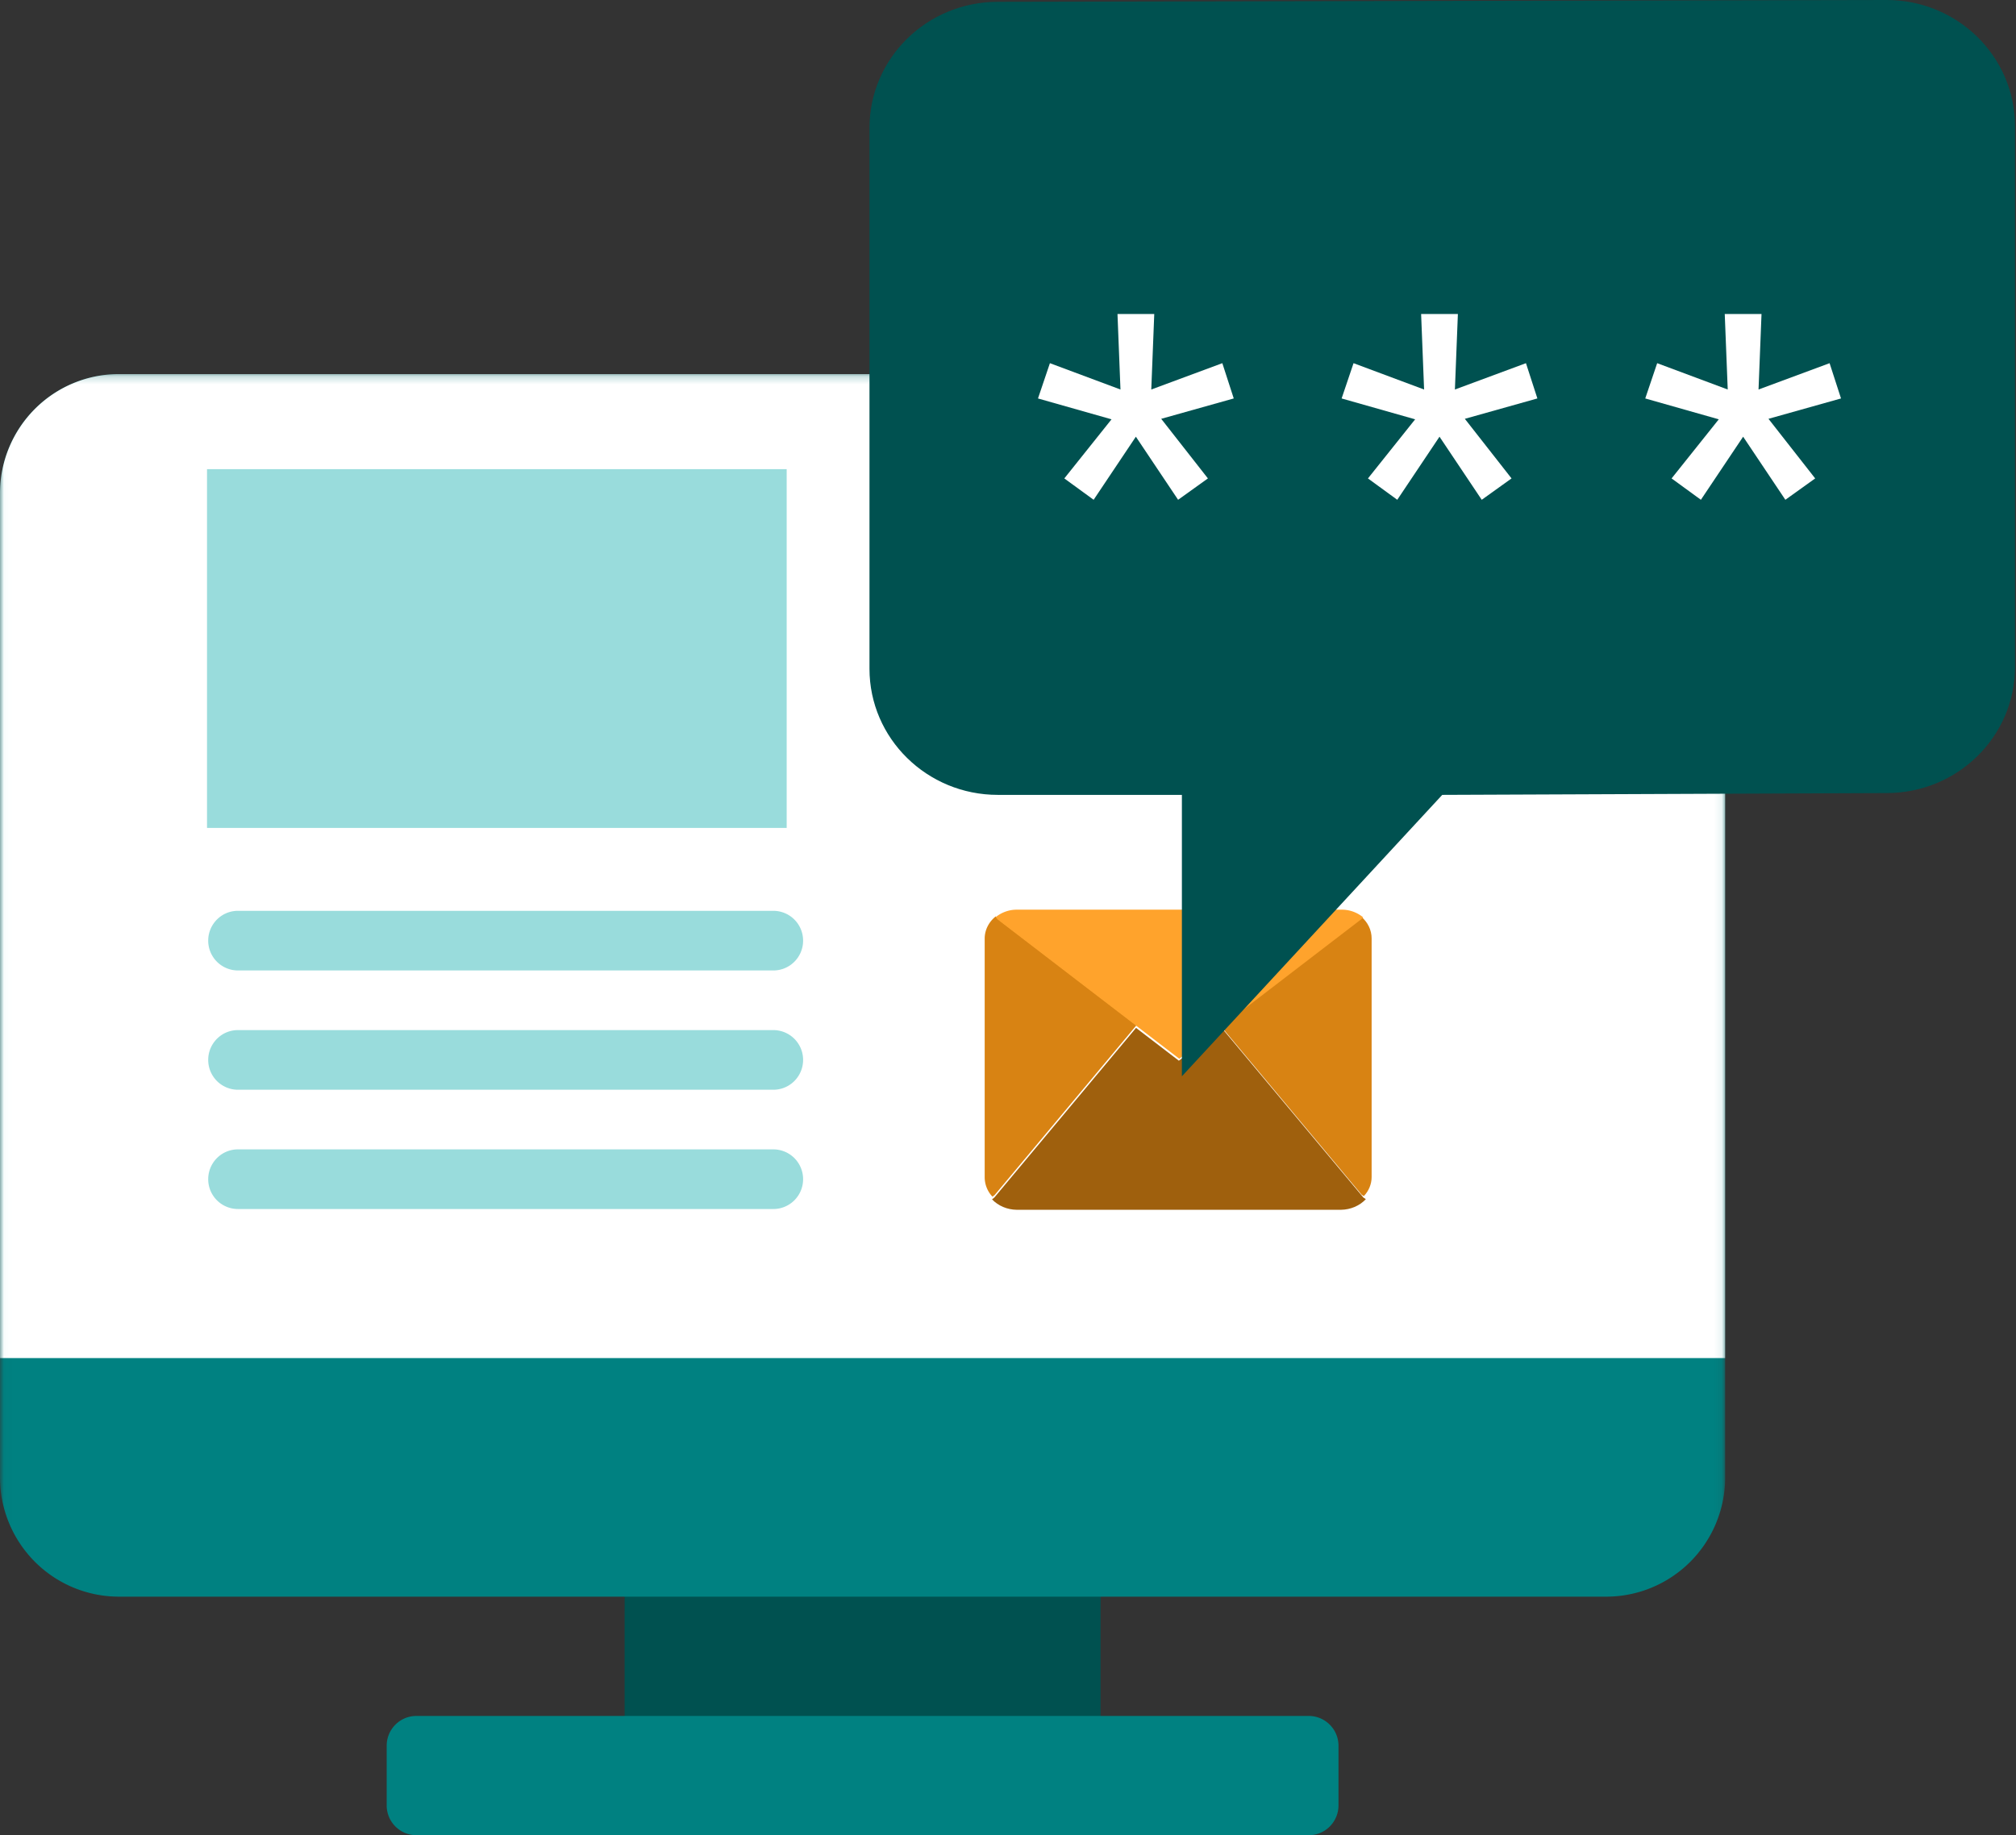 <svg xmlns="http://www.w3.org/2000/svg" xmlns:xlink="http://www.w3.org/1999/xlink" width="257" height="234" viewBox="0 0 257 234">
    <rect x="0" y="0" width="257" height="234" fill="#333333" stroke="none"/>
    <defs>
        <path id="a" d="M.026.193h219.899v180.714H.025z"/>
    </defs>
    <g fill="none" fill-rule="evenodd">
        <g transform="translate(0 47.504)">
            <mask id="b" fill="#fff">
                <use xlink:href="#a"/>
            </mask>
            <path fill="#005150" d="M79.628 180.907h60.669v-34.485h-60.67z" mask="url(#b)"/>
            <path fill="#008181" d="M204.758.193H15.168c-4.024 0-7.882 1.6-10.727 4.453A15.225 15.225 0 0 0 0 15.402V140.87a15.225 15.225 0 0 0 4.441 10.755 15.144 15.144 0 0 0 10.726 4.454h189.59c4.023 0 7.882-1.601 10.727-4.454a15.225 15.225 0 0 0 4.44-10.755V15.401a15.225 15.225 0 0 0-4.44-10.755A15.144 15.144 0 0 0 204.758.193" mask="url(#b)"/>
            <path fill="#FFF" d="M219.925 125.663V15.402a15.225 15.225 0 0 0-4.441-10.756A15.144 15.144 0 0 0 204.758.193H15.168c-4.024 0-7.882 1.6-10.727 4.453A15.225 15.225 0 0 0 0 15.402v110.26h219.925" mask="url(#b)"/>
        </g>
        <path fill="#008181" d="M53.085 218.792H166.84a3.797 3.797 0 0 1 3.791 3.802v7.604c0 2.1-1.697 3.802-3.791 3.802H53.085a3.797 3.797 0 0 1-3.791-3.802v-7.604c0-2.1 1.697-3.802 3.791-3.802"/>
        <path fill="#99DCDC" d="M98.587 123.739H30.335a3.797 3.797 0 0 1-3.792-3.802c0-2.1 1.697-3.802 3.792-3.802h68.252a3.797 3.797 0 0 1 3.792 3.802c0 2.1-1.698 3.802-3.792 3.802M98.587 138.948H30.335a3.797 3.797 0 0 1-3.792-3.803c0-2.1 1.697-3.802 3.792-3.802h68.252a3.797 3.797 0 0 1 3.792 3.802c0 2.1-1.698 3.803-3.792 3.803M98.587 154.156H30.335a3.797 3.797 0 0 1-3.792-3.802c0-2.1 1.697-3.802 3.792-3.802h68.252a3.797 3.797 0 0 1 3.792 3.802c0 2.1-1.698 3.802-3.792 3.802"/>
        <path fill="#D88313" d="M144.879 130.725l-18.069 21.634-.29.228a3.63 3.63 0 0 1-.992-2.471v-30.417c-.007-1.094.507-2.136 1.406-2.851l.248.304 17.697 13.573"/>
        <path fill="#9F600D" d="M174.097 152.885v.038c-.796.833-1.938 1.316-3.143 1.331h-41.347c-1.205-.015-2.347-.498-3.142-1.33l.29-.229 18.068-21.634 5.458 4.183 5.457-4.183 18.07 21.634.289.19"/>
        <path fill="#D88313" d="M174.855 119.661v30.417c0 .895-.353 1.759-.992 2.433l-.29-.19-18.068-21.634 17.696-13.573.29-.266c.871.715 1.368 1.74 1.364 2.813"/>
        <path fill="#FFA32C" d="M173.78 116.975l-.29.266-17.697 13.573-5.457 4.183-5.458-4.183-17.697-13.573-.248-.304a4.278 4.278 0 0 1 2.73-.95h41.346a4.279 4.279 0 0 1 2.729.95l.041.038"/>
        <g>
            <path fill="#005150" fill-rule="nonzero" d="M256.872 16.078v68.963c0 8.879-7.325 16.078-16.359 16.078l-56.656.232-33.189 35.882v-35.882h-23.467c-9.034 0-16.359-7.2-16.359-16.079V16.31c0-8.88 7.325-16.078 16.359-16.078L240.51 0c9.036 0 16.361 7.2 16.361 16.078z"/>
            <path fill="#FFF" d="M139.417 63.725l-3.737-2.723 6.018-7.537-9.375-2.66 1.52-4.498 8.995 3.357-.38-9.627h4.687l-.38 9.627 9.057-3.357 1.457 4.497-9.248 2.597 5.954 7.6-3.8 2.724-5.384-8.044zM178.124 63.725l-3.737-2.723 6.017-7.537-9.374-2.66 1.52-4.498 8.994 3.357-.38-9.627h4.687l-.38 9.627 9.058-3.357 1.457 4.497-9.248 2.597 5.954 7.6-3.8 2.724-5.384-8.044zM216.83 63.725l-3.736-2.723 6.017-7.537-9.374-2.66 1.52-4.498 8.994 3.357-.38-9.627h4.687l-.38 9.627 9.058-3.357 1.456 4.497-9.247 2.597 5.954 7.6-3.8 2.724-5.384-8.044z"/>
        </g>
        <path fill="#99DCDC" d="M26.391 59.82h73.895v45.744H26.391z"/>
    </g>
</svg>
